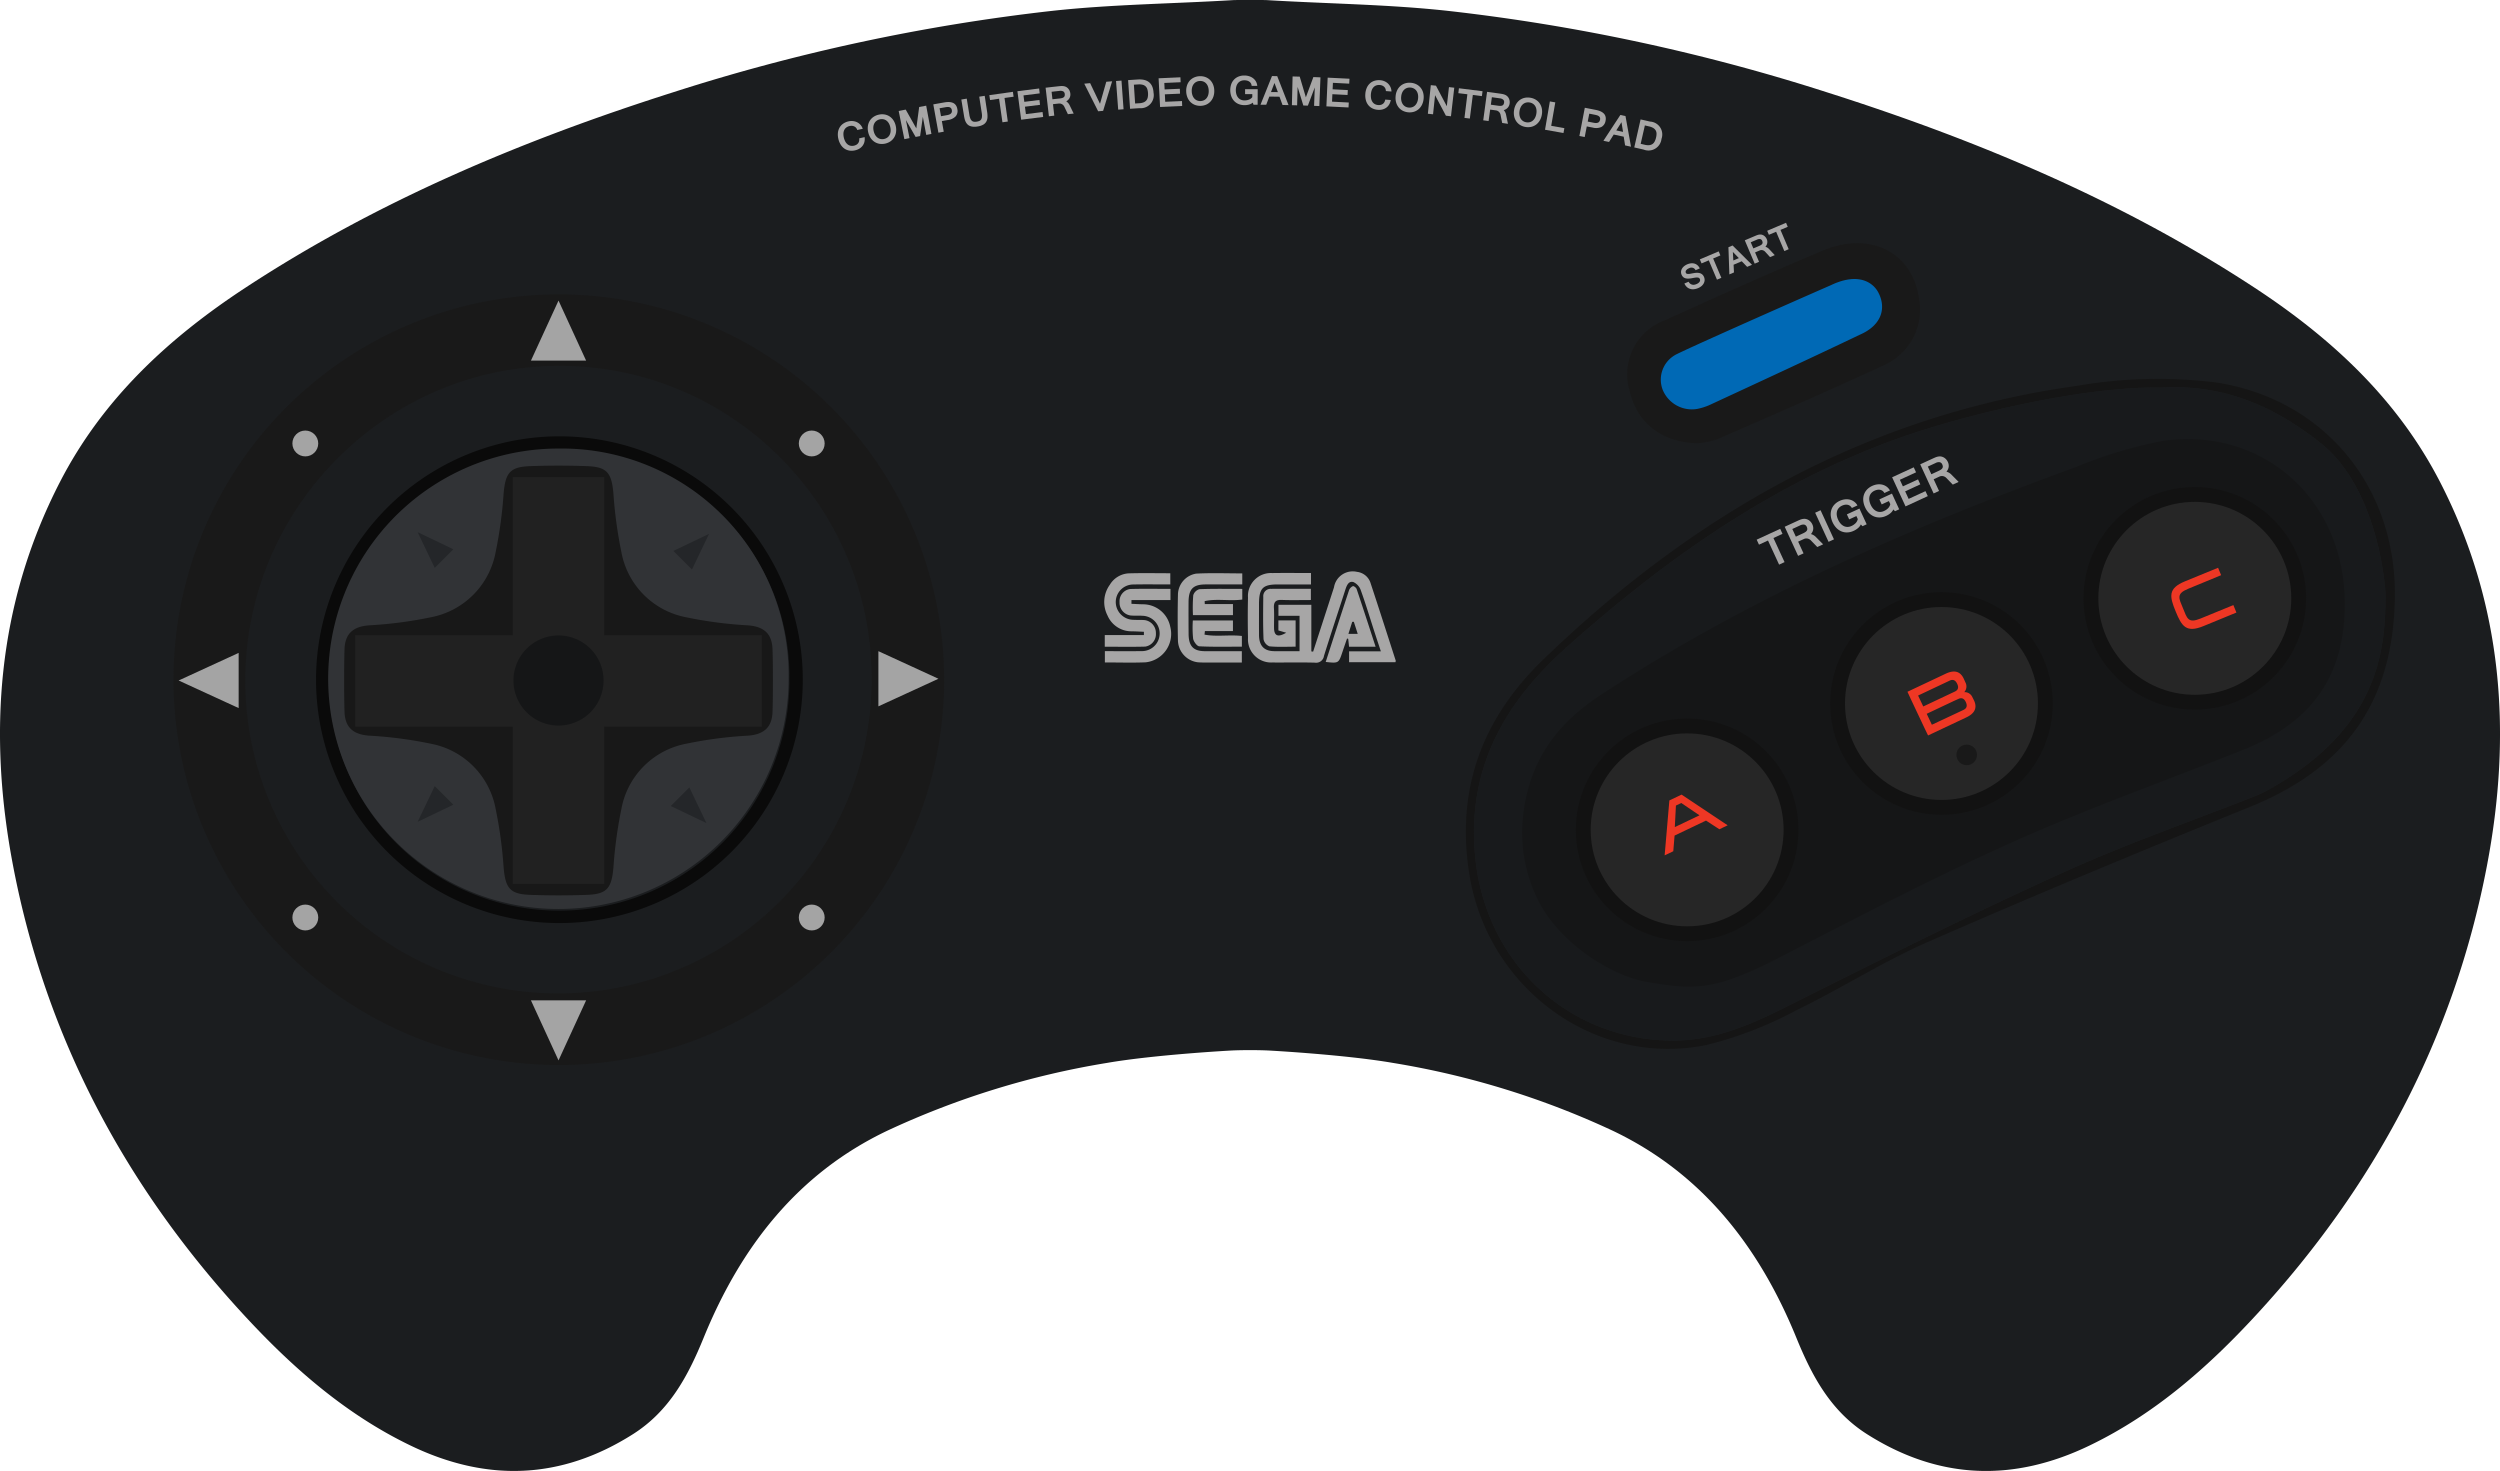 <svg id="Calque_1" data-name="Calque 1" xmlns="http://www.w3.org/2000/svg" viewBox="0 0 257.874 151.728"><title>controller</title><path d="M130.934,108.37c-1.098-.059-2.896-.059-3.994,0,0,0-7.81.421-12.76,1.276a86.521,86.521,0,0,0-22.671,6.999c-9.283,4.427-15.142,12.056-18.939,21.375-1.609,3.943-3.535,7.533-7.246,9.898-7.458,4.745-15.148,4.982-23.019,1.175-6.711-3.242-12.208-8.083-17.195-13.499C12.942,122.393,4.759,107.069,1.365,89.395-1.262,75.72-.324,62.373,6.175,49.742c4.407-8.572,11.204-14.85,19.126-20.049,13.66-8.96,28.565-15.213,44.061-20.145a201.232,201.232,0,0,1,39.16-8.421C114.653.457,120.856.396,127.023.028L127.318.011c.89-.006,2.347-.006,3.237,0l.296.017c6.167.368,12.369.429,18.501,1.099a201.232,201.232,0,0,1,39.16,8.421c15.495,4.931,30.401,11.184,44.061,20.145,7.922,5.199,14.719,11.477,19.126,20.049,6.5,12.631,7.438,25.979,4.811,39.654-3.394,17.674-11.577,32.998-23.745,46.199-4.987,5.416-10.483,10.256-17.195,13.499-7.871,3.807-15.561,3.57-23.019-1.175-3.711-2.365-5.637-5.955-7.246-9.898-3.797-9.318-9.656-16.948-18.939-21.375a86.521,86.521,0,0,0-22.671-6.999C138.744,108.791,130.934,108.37,130.934,108.37Z" transform="translate(0 -0.006)" fill="#1b1d1f"/><path d="M96.406,14.094v.005l.003.005-.003-.005Z" transform="translate(0 -0.006)" fill="#1b1d1f"/><path d="M105.279,13.705c-.001,0-.001-.005,0-.01s.004-.016.005-.01A.035.035,0,0,1,105.279,13.705Z" transform="translate(0 -0.006)" fill="#1b1d1f"/><path d="M120.199,14.111c-.007-.001-.009-.005-.005-.008a.052.052,0,0,1,.02-.008c.001.001.009.006.01.01S120.206,14.113,120.199,14.111Z" transform="translate(0 -0.006)" fill="#1b1d1f"/><path d="M228.67,39.47a48.856,48.856,0,0,0-14.447.338c-21.617,3.015-39.538,13.267-55.013,28.207-6.222,6.006-9.041,13.221-7.665,22.066,1.815,11.714,12.767,20.008,24.38,17.739a39.493,39.493,0,0,0,9.339-3.595c4.594-2.214,8.925-5.012,13.589-7.054,11.013-4.821,22.121-9.434,33.26-13.947,9.858-3.999,14.714-10.811,14.915-21.476C247.247,50.261,239.759,41.215,228.67,39.47Zm5.335,41.988a12.95,12.95,0,0,1-1.563.731c-6.404,2.521-12.914,4.785-19.176,7.609-8.996,4.049-17.825,8.466-26.654,12.878-4.518,2.259-8.865,4.705-14.174,4.664-10.675-.086-19.076-7.977-20.24-18.622-1.014-9.263,2.92-16.171,9.445-21.99,10.191-9.092,21.229-16.882,34.243-21.531,6.48-2.309,18.783-5.365,27.159-5.214,5.91-.313,11.109,1.583,16.338,5.733,4.251,3.373,6.132,9.893,6.631,14.835.035.368.05.736.05,1.104C246.036,67.143,245.305,75.165,234.005,81.458Z" transform="translate(0 -0.006)" fill="#151515"/><path d="M246.062,61.657c-.025,5.486-.756,13.509-12.056,19.802a12.95,12.95,0,0,1-1.563.731c-6.404,2.521-12.914,4.785-19.176,7.609-8.996,4.049-17.825,8.466-26.654,12.878-4.518,2.259-8.865,4.705-14.174,4.664-10.675-.086-19.076-7.977-20.24-18.622-1.014-9.263,2.92-16.171,9.445-21.99,10.191-9.092,21.229-16.882,34.243-21.531,6.48-2.309,18.783-5.365,27.159-5.214,5.91-.313,11.109,1.583,16.338,5.733,4.251,3.373,6.132,9.893,6.631,14.835C246.047,60.921,246.062,61.289,246.062,61.657Z" transform="translate(0 -0.006)" fill="#181a1c"/><path d="M194.488,37.599c-5.718,2.657-11.507,5.168-17.291,7.685a8.222,8.222,0,0,1-2.027.434c-3.807-.035-6.364-2.163-7.09-5.456A5.925,5.925,0,0,1,171.731,33.046c5.375-2.441,10.766-4.861,16.206-7.16,4.926-2.083,9.258.081,9.999,4.836A6.291,6.291,0,0,1,194.488,37.599Z" transform="translate(0 -0.006)" fill="#191919"/><path d="M193.731,30.144c.835,1.544.457,3.372-1.892,4.389-5.075,2.428-10.185,4.786-15.29,7.153a6.052,6.052,0,0,1-1.517.506,3.253,3.253,0,0,1-3.547-2.031,2.927,2.927,0,0,1,1.252-3.506c.371-.277,11.155-5.064,16.127-7.236C191.635,28.096,193.166,29.101,193.731,30.144Z" transform="translate(0 -0.006)" fill="#0069b5"/><path d="M175.175,29.718a1.5,1.5,0,0,1-.48.124.97.97,0,0,1-.402-.052.843.843,0,0,1-.32-.203,1.138,1.138,0,0,1-.229-.337l.436-.185a.616.616,0,0,0,.156.197.591.591,0,0,0,.197.101.61.61,0,0,0,.222.015.989.989,0,0,0,.421-.17.642.642,0,0,0,.129-.128.354.354,0,0,0,.057-.142.287.287,0,0,0-.021-.147.252.252,0,0,0-.088-.112.308.308,0,0,0-.15-.046.966.966,0,0,0-.231.009c-.093.013-.204.031-.335.059a2.488,2.488,0,0,1-.4.043.974.974,0,0,1-.307-.04.566.566,0,0,1-.223-.132.664.664,0,0,1-.152-.23.654.654,0,0,1-.056-.306.701.701,0,0,1,.086-.298.972.972,0,0,1,.217-.263,1.405,1.405,0,0,1,.739-.309.939.939,0,0,1,.363.036.813.813,0,0,1,.303.176.926.926,0,0,1,.224.316l-.432.183a.472.472,0,0,0-.671-.201.684.684,0,0,0-.304.216.25.25,0,0,0-.03.252.179.179,0,0,0,.064.08.26.26,0,0,0,.111.036.664.664,0,0,0,.168-0,2.347,2.347,0,0,0,.232-.038c.079-.016.16-.029.242-.044a2.457,2.457,0,0,1,.25-.03,1.441,1.441,0,0,1,.244.006.812.812,0,0,1,.226.062.633.633,0,0,1,.192.134.711.711,0,0,1,.146.229.751.751,0,0,1,.062.334.797.797,0,0,1-.09.318.985.985,0,0,1-.223.278A1.338,1.338,0,0,1,175.175,29.718Z" transform="translate(0 -0.006)" fill="#a7a6a6"/><path d="M177.458,26.351l-.748.318.846,1.993-.451.191-.846-1.993-.746.316-.176-.415,1.945-.826Z" transform="translate(0 -0.006)" fill="#a7a6a6"/><path d="M180.718,27.319l-.501.213-.557-.577-.842.358.041.795-.476.202-.097-2.801.428-.182Zm-1.358-.687-.616-.64.048.881Z" transform="translate(0 -0.006)" fill="#a7a6a6"/><path d="M183.065,26.323l-.484.205-.508-.558a.605.605,0,0,0-.119-.097.492.492,0,0,0-.287-.071.439.439,0,0,0-.151.036l-.482.205.411.968-.449.191-1.022-2.408,1.079-.458c.064-.027.126-.053.186-.074a1.226,1.226,0,0,1,.176-.051.887.887,0,0,1,.175-.015.581.581,0,0,1,.179.03.643.643,0,0,1,.151.07.71.71,0,0,1,.13.101.879.879,0,0,1,.186.271.711.711,0,0,1,.053.422.737.737,0,0,1-.189.368.894.894,0,0,1,.408.264Zm-2.208-.694.598-.253a1.141,1.141,0,0,0,.2-.104.397.397,0,0,0,.118-.115.249.249,0,0,0,.038-.134.447.447,0,0,0-.039-.161.296.296,0,0,0-.2-.194.554.554,0,0,0-.339.056l-.645.273Z" transform="translate(0 -0.006)" fill="#a7a6a6"/><path d="M184.405,23.402l-.749.317.847,1.993-.451.191-.846-1.993-.746.316-.176-.415,1.945-.825Z" transform="translate(0 -0.006)" fill="#a7a6a6"/><path d="M97.389,70.184A39.746,39.746,0,1,1,57.643,30.371,39.78,39.78,0,0,1,97.389,70.184ZM57.643,37.922A32.278,32.278,0,1,0,89.854,70.199,32.244,32.244,0,0,0,57.643,37.922Z" transform="translate(0 -0.006)" fill="#191919"/><polygon points="57.611 31.005 54.765 37.199 60.458 37.199 57.611 31.005" fill="#a4a4a4"/><circle cx="31.493" cy="45.744" r="1.333" fill="#a4a4a4"/><circle cx="83.73" cy="45.744" r="1.333" fill="#a4a4a4"/><circle cx="83.73" cy="94.641" r="1.333" fill="#a4a4a4"/><circle cx="31.493" cy="94.641" r="1.333" fill="#a4a4a4"/><polygon points="18.424 70.193 24.617 73.039 24.617 67.346 18.424 70.193" fill="#a4a4a4"/><polygon points="57.611 109.38 60.458 103.187 54.765 103.187 57.611 109.38" fill="#a4a4a4"/><polygon points="96.799 70.013 90.606 67.167 90.606 72.859 96.799 70.013" fill="#a4a4a4"/><path d="M231.454,77.319c-7.982,3.187-16.101,6.066-23.931,9.581-8.325,3.736-16.423,7.992-24.547,12.162-6.308,3.187-8.391,3.041-13.221,2.204-3.51-.61-9.021-4.009-11.204-8.618a15.612,15.612,0,0,1-1.477-8.159c.615-6.369,3.913-10.095,8.073-12.818,15.284-10.009,31.868-17.25,48.952-23.473a45.72,45.72,0,0,1,9.026-2.718c10.06-1.422,18.294,5.718,18.712,15.909C242.154,69.22,238.811,74.384,231.454,77.319Z" transform="translate(0 -0.006)" fill="#151617"/><circle cx="200.262" cy="72.564" r="11.48" fill="#121212"/><circle cx="200.262" cy="72.564" r="9.95" fill="#262626"/><path d="M202.615,71.4a.883.883,0,0,0,.113-1.011l-.173-.387c-.356-.754-.974-.92-1.849-.507l-3.953,1.866.342.745,1.422,3.011.364.75,3.953-1.866c.875-.413,1.137-1.0.783-1.75l-.189-.379A.871.871,0,0,0,202.615,71.4Zm-.074,1.828-.512.242-2.757,1.292-.533-1.129,2.787-1.316.483-.218c.333-.157.588-.049.763.322C202.95,72.8,202.874,73.071,202.54,73.228Zm-.893-1.891-3.265,1.542-.533-1.129,3.265-1.542c.333-.157.59-.044.769.335C202.061,70.918,201.981,71.18,201.648,71.337Z" transform="translate(0 -0.006)" fill="#ee3724"/><circle cx="202.865" cy="77.866" r="1.063" fill="#191919"/><circle cx="174.029" cy="85.599" r="11.48" fill="#121212"/><circle cx="174.029" cy="85.599" r="9.95" fill="#262626"/><path d="M178.207,85.136l-.855.408-1.378-.896-3.242,1.547-.133,1.617-.892.426.488-5.667,1.259-.601Zm-2.906-1.029-1.879-1.272-.552.263-.114,2.223Z" transform="translate(0 -0.006)" fill="#ee3724"/><circle cx="226.394" cy="61.718" r="11.48" fill="#121212"/><circle cx="226.394" cy="61.718" r="9.95" fill="#262626"/><path d="M227.639,59.943l-1.919.791c-1.287.524-.964.992-.543,2.018s.515,1.585,1.799,1.059l3.395-1.391.315.77-3.39,1.393c-1.793.737-2.249.029-2.879-1.511-.631-1.54-.813-2.37.966-3.104l3.411-1.397.313.764Z" transform="translate(0 -0.006)" fill="#ee3724"/><path d="M183.864,55.071l-.934.431,1.146,2.486-.562.26L182.368,55.76l-.93.428-.238-.516,2.427-1.118Z" transform="translate(0 -0.006)" fill="#a7a6a6"/><path d="M188.055,56.154l-.604.278-.662-.686a.663.663,0,0,0-.155-.117.631.631,0,0,0-.177-.068.578.578,0,0,0-.188-.011.551.551,0,0,0-.189.05l-.602.277.556,1.208-.56.258L184.091,54.34l1.346-.619c.08-.037.157-.071.232-.101a1.302,1.302,0,0,1,.22-.07,1.003,1.003,0,0,1,.221-.027.741.741,0,0,1,.227.031.91.91,0,0,1,.193.081,1.059,1.059,0,0,1,.169.124,1.118,1.118,0,0,1,.138.156,1.022,1.022,0,0,1,.104.178.902.902,0,0,1,.086.533.936.936,0,0,1-.228.47,1.125,1.125,0,0,1,.526.319Zm-2.814-.792.745-.344a1.499,1.499,0,0,0,.249-.14.506.506,0,0,0,.145-.149.299.299,0,0,0,.042-.171.543.543,0,0,0-.054-.202.382.382,0,0,0-.261-.236.712.712,0,0,0-.428.082l-.803.37Z" transform="translate(0 -0.006)" fill="#a7a6a6"/><path d="M189.173,55.64l-.557.257-1.384-3.003.558-.258Z" transform="translate(0 -0.006)" fill="#a7a6a6"/><path d="M191.203,54.763a1.711,1.711,0,0,1-.647.163,1.456,1.456,0,0,1-.604-.104,1.566,1.566,0,0,1-.522-.352,2.187,2.187,0,0,1-.589-1.278,1.544,1.544,0,0,1,.073-.624,1.429,1.429,0,0,1,.313-.52,1.698,1.698,0,0,1,.537-.378,1.715,1.715,0,0,1,.538-.154,1.447,1.447,0,0,1,.51.028,1.237,1.237,0,0,1,.445.21,1.211,1.211,0,0,1,.337.386l-.575.266a.71.71,0,0,0-.182-.216.614.614,0,0,0-.238-.111.754.754,0,0,0-.282-.009,1.129,1.129,0,0,0-.316.098.981.981,0,0,0-.325.233.831.831,0,0,0-.184.331,1.05,1.05,0,0,0-.029.411,1.574,1.574,0,0,0,.143.476,1.555,1.555,0,0,0,.267.412,1.062,1.062,0,0,0,.333.248.852.852,0,0,0,.373.079.977.977,0,0,0,.392-.093,1.409,1.409,0,0,0,.442-.303.905.905,0,0,0,.217-.411l-.145-.314-.744.343-.238-.517,1.298-.598.746,1.621-.431.198-.17-.183a1.173,1.173,0,0,1-.28.367A1.85,1.85,0,0,1,191.203,54.763Z" transform="translate(0 -0.006)" fill="#a7a6a6"/><path d="M194.557,53.218a1.683,1.683,0,0,1-.647.162,1.458,1.458,0,0,1-.604-.103,1.579,1.579,0,0,1-.522-.353,1.973,1.973,0,0,1-.398-.587,2.034,2.034,0,0,1-.19-.69,1.544,1.544,0,0,1,.073-.624,1.446,1.446,0,0,1,.313-.52,1.713,1.713,0,0,1,.537-.378,1.768,1.768,0,0,1,.538-.154,1.43,1.43,0,0,1,.511.029,1.255,1.255,0,0,1,.444.209,1.237,1.237,0,0,1,.337.387l-.575.265a.718.718,0,0,0-.182-.215.603.603,0,0,0-.237-.111.759.759,0,0,0-.283-.009,1.168,1.168,0,0,0-.316.097.997.997,0,0,0-.325.234.834.834,0,0,0-.184.33,1.038,1.038,0,0,0-.028.412,1.72,1.72,0,0,0,.408.887,1.047,1.047,0,0,0,.333.248.85.85,0,0,0,.373.08.962.962,0,0,0,.392-.094,1.38,1.38,0,0,0,.442-.302.914.914,0,0,0,.217-.411l-.145-.314-.744.342-.238-.516,1.298-.598.746,1.621-.432.198-.17-.184a1.173,1.173,0,0,1-.279.368A1.832,1.832,0,0,1,194.557,53.218Z" transform="translate(0 -0.006)" fill="#a7a6a6"/><path d="M198.851,51.182l-2.295,1.058-1.384-3.004,2.23-1.027.238.517-1.67.769.312.68,1.562-.721.235.513-1.562.72.359.779,1.735-.799Z" transform="translate(0 -0.006)" fill="#a7a6a6"/><path d="M202.033,49.716l-.604.278-.662-.685a.681.681,0,0,0-.155-.118.608.608,0,0,0-.365-.079.563.563,0,0,0-.19.051l-.601.277.556,1.207-.56.258-1.383-3.004,1.344-.619c.081-.037.158-.07.232-.101a1.407,1.407,0,0,1,.221-.07,1.05,1.05,0,0,1,.221-.027.739.739,0,0,1,.226.031.998.998,0,0,1,.193.081,1.017,1.017,0,0,1,.169.124,1.109,1.109,0,0,1,.139.155,1.067,1.067,0,0,1,.104.179.909.909,0,0,1,.085.533.943.943,0,0,1-.227.47,1.131,1.131,0,0,1,.525.319Zm-2.815-.792.746-.344a1.385,1.385,0,0,0,.248-.14.492.492,0,0,0,.145-.148.313.313,0,0,0,.043-.172.524.524,0,0,0-.055-.201.378.378,0,0,0-.261-.237.705.705,0,0,0-.427.083l-.803.369Z" transform="translate(0 -0.006)" fill="#a7a6a6"/><ellipse cx="57.703" cy="70.013" rx="32.211" ry="32.278" fill="#1b1d1f"/><path d="M32.599,70.085a25.104,25.104,0,0,1,50.208.063,25.104,25.104,0,1,1-50.208-.063ZM57.725,46.446A23.747,23.747,0,1,0,81.432,70.125,23.394,23.394,0,0,0,57.725,46.446Z" transform="translate(0 -0.006)" fill="#0a0a0a"/><path d="M57.637,46.273A23.747,23.747,0,1,0,81.345,69.952,23.394,23.394,0,0,0,57.637,46.273Z" transform="translate(0 -0.006)" fill="#313336"/><polygon points="43.079 54.893 44.842 58.576 46.761 56.657 43.079 54.893" fill="#242629"/><polygon points="43.079 84.769 46.761 83.006 44.842 81.087 43.079 84.769" fill="#242629"/><polygon points="72.87 84.903 71.106 81.221 69.187 83.14 72.87 84.903" fill="#242629"/><polygon points="73.138 55.066 69.455 56.829 71.374 58.748 73.138 55.066" fill="#242629"/><path d="M79.726,70.199c-.001,1.072-.006,2.147-.04,3.214-.05,1.624-.892,2.355-2.541,2.476a42.676,42.676,0,0,0-6.364.832,8.389,8.389,0,0,0-6.691,6.762,44.824,44.824,0,0,0-.812,5.97c-.187,2.173-.645,2.788-2.763,2.859q-1.449.051-2.903.052-1.453-.002-2.903-.052c-2.118-.071-2.577-.686-2.763-2.859a44.825,44.825,0,0,0-.812-5.97A8.389,8.389,0,0,0,44.442,76.721a42.676,42.676,0,0,0-6.364-.832c-1.649-.121-2.491-.852-2.541-2.476-.034-1.067-.039-2.141-.04-3.214.001-1.072.006-2.147.04-3.214.05-1.624.892-2.355,2.541-2.476a42.676,42.676,0,0,0,6.364-.832A8.389,8.389,0,0,0,51.133,56.916a44.825,44.825,0,0,0,.812-5.97c.187-2.173.645-2.788,2.763-2.859q1.449-.051,2.903-.052,1.453.002,2.903.052c2.118.071,2.577.686,2.763,2.859a44.824,44.824,0,0,0,.812,5.97,8.389,8.389,0,0,0,6.691,6.762,42.676,42.676,0,0,0,6.364.832c1.649.121,2.491.852,2.541,2.476C79.72,68.052,79.725,69.127,79.726,70.199Z" transform="translate(0 -0.006)" fill="#181818"/><rect x="36.637" y="65.518" width="41.948" height="9.434" fill="#212121"/><rect x="36.637" y="65.482" width="41.948" height="9.434" transform="translate(-12.588 127.804) rotate(-90)" fill="#212121"/><path d="M62.258,70.197a4.647,4.647,0,1,1-4.644-4.644A4.646,4.646,0,0,1,62.258,70.197Z" transform="translate(0 -0.006)" fill="#151617"/><g id="SEGA"><path d="M143.941,68.312h-4.783V67.193h3.278c-.238-.721-.436-1.308-.626-1.897-.475-1.468-.92-2.948-1.442-4.398a1.439,1.439,0,0,0-.78-.858c-.525-.122-.696.423-.842.874-.727,2.249-1.475,4.492-2.179,6.749a.816.816,0,0,1-.94.695c-1.467-.04-2.936-.004-4.404-.017a2.387,2.387,0,0,1-2.493-2.526c-.029-1.387-.032-2.775 0-4.162a2.371,2.371,0,0,1,2.48-2.537c1.323-.019,2.647-.004,4.017-.004v1.178c-1.137,0-2.268 0-3.399,0-1.595-0-1.962.385-1.962,2.067-0,1.047-.005,2.094.001,3.14.006,1.12.516,1.665,1.57,1.677.855.009,1.711.002,2.611.002V63.525h-2.177v-1.136h3.393V67.199l.185.022q1.076-3.317,2.152-6.635a1.958,1.958,0,0,1,2.378-1.592,1.661,1.661,0,0,1,1.398,1.168c.879,2.656,1.731,5.321,2.59,7.984C143.981,68.185,143.954,68.239,143.941,68.312Z" transform="translate(0 -0.006)" fill="#a7a6a6"/><path d="M113.967,68.336V67.172c1.276,0,2.527.014,3.778-.004a1.823,1.823,0,0,0,.1-3.645c-.418-.029-.842.011-1.257-.034a1.323,1.323,0,0,1-1.106-1.37,1.268,1.268,0,0,1,1.108-1.357c1.368-.04,2.738-.012,4.144-.012v1.152h-4.023l-.004.387c.384.017.767.041,1.151.05a2.866,2.866,0,0,1,2.851,2.307,2.948,2.948,0,0,1-2.541,3.679C116.798,68.382,115.424,68.336,113.967,68.336Z" transform="translate(0 -0.006)" fill="#a7a6a6"/><path d="M113.956,66.715V65.512h4.037l.001-.338c-.412-.017-.823-.041-1.235-.048a2.682,2.682,0,0,1-2.522-1.638,3.027,3.027,0,0,1,.243-3.166,2.419,2.419,0,0,1,1.922-1.173c1.418-.046,2.839-.013,4.314-.013v1.154c-1.274,0-2.549-.021-3.823.006a1.809,1.809,0,0,0-1.704,2.398,1.85,1.85,0,0,0,1.727,1.246c.395.023.794-.006,1.187.034a1.337,1.337,0,0,1,1.128,1.354,1.301,1.301,0,0,1-1.098,1.375C116.764,66.742,115.393,66.715,113.956,66.715Z" transform="translate(0 -0.006)" fill="#a7a6a6"/><path d="M128.14,59.152v1.138c-1.262,0-2.511-.001-3.761 0-1.314.001-1.772.466-1.78,1.826-.007,1.094-.003,2.189.005,3.284.009,1.264.495,1.772,1.686,1.776,1.253.003,2.505.001,3.805.001v1.169c-.935,0-1.855.002-2.776-.001-.582-.002-1.166.019-1.746-.022a2.332,2.332,0,0,1-2.067-2.192c-.04-1.604-.037-3.211-.001-4.815a2.234,2.234,0,0,1,1.873-2.14C124.951,59.088,126.531,59.152,128.14,59.152Z" transform="translate(0 -0.006)" fill="#a7a6a6"/><path d="M136.746,68.286c.811-2.507,1.6-4.959,2.408-7.404a.743.743,0,0,1,.398-.416c.089-.032.338.159.385.298.659,1.96,1.296,3.929,1.956,5.951h-2.74l-.085-.808-.118-.043c-.156.454-.316.906-.468,1.362C138.082,68.433,138.083,68.433,136.746,68.286Zm2.342-2.896h.961l-.403-1.25-.166.01Z" transform="translate(0 -0.006)" fill="#a7a6a6"/><path d="M132.674,65.272l-.808-.236V64.002h1.777v2.709c-.908,0-1.812.052-2.703-.035a.992.992,0,0,1-.607-.734c-.061-1.458-.043-2.92-.026-4.38a.751.751,0,0,1,.8-.817c1.35-.013,2.7-.004,4.11-.004v1.158c-1.015,0-2.012.029-3.006-.011-.61-.024-.845.199-.806.842.041.679.003,1.363.011,2.044C131.425,65.586,131.801,65.782,132.674,65.272Z" transform="translate(0 -0.006)" fill="#a7a6a6"/><path d="M124.246,65.469c1.254.234,2.553-.011,3.853.136V66.709c-1.487,0-2.945.036-4.398-.037-.232-.012-.579-.485-.632-.791a11.409,11.409,0,0,1-.029-1.872h4.138v1.092h-2.893Z" transform="translate(0 -0.006)" fill="#a7a6a6"/><path d="M128.141,60.751v1.097c-1.29.183-2.613-.117-3.881.163l.013.302h2.907v1.146h-4.127a15.929,15.929,0,0,1,.031-2.055.927.927,0,0,1,.643-.624C125.185,60.723,126.647,60.751,128.141,60.751Z" transform="translate(0 -0.006)" fill="#a7a6a6"/></g><path d="M88.427,13.417a.615.615,0,0,0-.117-.219.582.582,0,0,0-.182-.145.64.64,0,0,0-.232-.065.817.817,0,0,0-.262.02.882.882,0,0,0-.329.146A.715.715,0,0,0,87.09,13.409a.909.909,0,0,0-.091.356,1.685,1.685,0,0,0,.205.863.951.951,0,0,0,.238.278.717.717,0,0,0,.301.136.898.898,0,0,0,.6-.109.603.603,0,0,0,.178-.163.59.59,0,0,0,.096-.22.797.797,0,0,0,.007-.273c.224-.051.337-.077.561-.127a1.322,1.322,0,0,1-.02.488,1.087,1.087,0,0,1-.185.398,1.167,1.167,0,0,1-.326.296,1.473,1.473,0,0,1-.444.179,1.524,1.524,0,0,1-.595.028,1.254,1.254,0,0,1-.503-.197,1.372,1.372,0,0,1-.387-.404,1.908,1.908,0,0,1-.245-.592,1.865,1.865,0,0,1-.049-.639,1.372,1.372,0,0,1,.168-.537,1.258,1.258,0,0,1,.368-.404,1.534,1.534,0,0,1,.551-.24,1.391,1.391,0,0,1,.472-.03,1.244,1.244,0,0,1,.428.126,1.16,1.16,0,0,1,.347.269,1.134,1.134,0,0,1,.227.401C88.767,13.34,88.654,13.365,88.427,13.417Z" transform="translate(0 -0.006)" fill="#a7a6a6"/><path d="M90.658,11.831a1.541,1.541,0,0,1,.599-.015,1.338,1.338,0,0,1,.517.208,1.403,1.403,0,0,1,.395.411,1.726,1.726,0,0,1,.233.591,1.744,1.744,0,0,1,.021.63,1.427,1.427,0,0,1-.195.534,1.36,1.36,0,0,1-.384.401,1.592,1.592,0,0,1-1.142.245,1.355,1.355,0,0,1-.514-.208,1.417,1.417,0,0,1-.396-.408,1.755,1.755,0,0,1-.239-.586,1.729,1.729,0,0,1-.029-.637,1.397,1.397,0,0,1,.194-.537,1.339,1.339,0,0,1,.389-.401A1.546,1.546,0,0,1,90.658,11.831Zm.534,2.51a.873.873,0,0,0,.331-.143.781.781,0,0,0,.23-.258.96.96,0,0,0,.11-.356,1.365,1.365,0,0,0-.026-.441,1.348,1.348,0,0,0-.154-.416.936.936,0,0,0-.246-.28.779.779,0,0,0-.314-.139.87.87,0,0,0-.357.005.887.887,0,0,0-.333.143.803.803,0,0,0-.233.258.925.925,0,0,0-.112.357,1.333,1.333,0,0,0,.028.439,1.35,1.35,0,0,0,.157.413.97.97,0,0,0,.247.28.783.783,0,0,0,.313.142A.856.856,0,0,0,91.191,14.341Z" transform="translate(0 -0.006)" fill="#a7a6a6"/><path d="M96.076,13.822c-.214.04-.321.06-.534.1L95.191,12.056c-.116.795-.173,1.192-.283,1.986-.185.035-.277.053-.462.089-.397-.696-.597-1.044-1-1.738.148.745.222,1.117.37,1.862-.212.042-.319.063-.531.106-.234-1.162-.352-1.744-.586-2.906.29-.058.435-.087.725-.145.44.775.659,1.163,1.093,1.94.115-.883.174-1.325.295-2.208.29-.055.435-.082.724-.136C95.752,12.072,95.86,12.656,96.076,13.822Z" transform="translate(0 -0.006)" fill="#a7a6a6"/><path d="M96.269,10.772c.46-.083.69-.124,1.15-.204a2.693,2.693,0,0,1,.304-.036,1.533,1.533,0,0,1,.289.009,1.103,1.103,0,0,1,.259.065.709.709,0,0,1,.217.133.748.748,0,0,1,.163.213,1.013,1.013,0,0,1,.097.305.863.863,0,0,1-.17.749,1.361,1.361,0,0,1-.815.381c-.244.043-.366.064-.611.108l.195,1.098c-.22.039-.33.059-.55.099C96.586,12.523,96.48,11.939,96.269,10.772Zm.794,1.221c.249-.044.373-.066.622-.11a1.072,1.072,0,0,0,.256-.073.474.474,0,0,0,.162-.112.326.326,0,0,0,.076-.15.494.494,0,0,0,0-.188.388.388,0,0,0-.082-.194.336.336,0,0,0-.148-.099.544.544,0,0,0-.195-.026,1.652,1.652,0,0,0-.224.024c-.245.043-.368.064-.613.108Z" transform="translate(0 -0.006)" fill="#a7a6a6"/><path d="M100.834,13.053a1.828,1.828,0,0,1-.484.021,1.056,1.056,0,0,1-.353-.096.755.755,0,0,1-.244-.188,1.083,1.083,0,0,1-.16-.252,1.512,1.512,0,0,1-.098-.289q-.035-.152-.059-.3c-.11-.671-.166-1.006-.276-1.677.224-.037.336-.055.56-.091.108.669.162,1.003.27,1.672a1.64,1.64,0,0,0,.108.399.578.578,0,0,0,.163.225.42.42,0,0,0,.219.088,1.184,1.184,0,0,0,.544-.087.411.411,0,0,0,.18-.152.585.585,0,0,0,.083-.263,1.658,1.658,0,0,0-.021-.412c-.103-.669-.155-1.004-.258-1.674.226-.035.339-.052.565-.086.101.672.152,1.008.254,1.68a2.561,2.561,0,0,1,.029.555.991.991,0,0,1-.127.437.855.855,0,0,1-.325.311A1.682,1.682,0,0,1,100.834,13.053Z" transform="translate(0 -0.006)" fill="#a7a6a6"/><path d="M104.551,9.982c-.374.05-.561.076-.935.128.136.973.204,1.459.34,2.432-.222.031-.333.047-.555.078-.139-.972-.208-1.458-.347-2.43-.372.053-.558.08-.93.135l-.075-.504c.973-.144,1.459-.213,2.433-.344Z" transform="translate(0 -0.006)" fill="#a7a6a6"/><path d="M107.602,12.069c-.908.108-1.362.165-2.269.285-.155-1.176-.233-1.764-.388-2.939.896-.118,1.344-.174,2.24-.282l.06.506c-.67.08-1.004.122-1.673.208l.086.664c.624-.08.936-.119,1.561-.194l.06.502c-.623.075-.934.113-1.556.194l.098.763c.688-.089,1.032-.131,1.72-.213Z" transform="translate(0 -0.006)" fill="#a7a6a6"/><path d="M110.751,11.722c-.239.024-.359.037-.598.062-.147-.309-.221-.463-.369-.772a.651.651,0,0,0-.099-.145.558.558,0,0,0-.132-.108.573.573,0,0,0-.159-.063.526.526,0,0,0-.179-.01c-.24.026-.36.039-.599.066l.133,1.184c-.222.025-.332.038-.554.063l-.341-2.945c.541-.063.812-.093,1.353-.152.081-.009.158-.016.231-.02a1.375,1.375,0,0,1,.213.003.968.968,0,0,1,.199.04.721.721,0,0,1,.188.091.783.783,0,0,1,.144.126.826.826,0,0,1,.109.153.907.907,0,0,1,.074.172.934.934,0,0,1,.038.182.803.803,0,0,1-.085.477.853.853,0,0,1-.335.334,1.003,1.003,0,0,1,.359.422C110.506,11.218,110.588,11.386,110.751,11.722ZM108.559,10.246c.298-.034.447-.05.745-.082a1.423,1.423,0,0,0,.256-.048.467.467,0,0,0,.169-.086.276.276,0,0,0,.087-.133.479.479,0,0,0,.012-.188.337.337,0,0,0-.155-.275.651.651,0,0,0-.395-.051c-.322.035-.484.053-.806.089Z" transform="translate(0 -0.006)" fill="#a7a6a6"/><path d="M114.717,8.391c-.38,1.219-.566,1.829-.93,3.05-.205.017-.307.026-.512.044-.566-1.141-.853-1.711-1.434-2.847.242-.023.364-.034.606-.056.411.852.615,1.278,1.018,2.132.255-.91.384-1.365.647-2.275C114.354,8.419,114.475,8.41,114.717,8.391Z" transform="translate(0 -0.006)" fill="#a7a6a6"/><path d="M115.895,11.276c-.221.016-.332.024-.554.041-.089-1.182-.134-1.774-.223-2.956.225-.017.338-.025.563-.042C115.766,9.501,115.809,10.093,115.895,11.276Z" transform="translate(0 -0.006)" fill="#a7a6a6"/><path d="M118.989,9.578a1.344,1.344,0,0,1-1.441,1.586c-.393.025-.589.038-.982.065-.081-1.183-.122-1.775-.203-2.958.399-.027.599-.041.998-.066C118.393,8.139,118.936,8.601,118.989,9.578Zm-.573.032a1.652,1.652,0,0,0-.068-.399.69.69,0,0,0-.174-.291.703.703,0,0,0-.31-.17,1.448,1.448,0,0,0-.476-.036c-.171.011-.257.016-.428.028l.127,1.941c.169-.011.254-.017.423-.027a1.391,1.391,0,0,0,.461-.096.703.703,0,0,0,.284-.212.731.731,0,0,0,.138-.319A1.745,1.745,0,0,0,118.417,9.61Z" transform="translate(0 -0.006)" fill="#a7a6a6"/><path d="M121.941,10.939c-.912.035-1.368.056-2.28.103-.061-1.184-.091-1.777-.152-2.961.901-.046,1.351-.067,2.252-.102l.02.509c-.673.026-1.009.041-1.682.074l.032.669c.627-.03.941-.044,1.568-.069l.02.505c-.626.025-.939.039-1.564.069l.037.769c.691-.033,1.037-.049,1.729-.075Z" transform="translate(0 -0.006)" fill="#a7a6a6"/><path d="M123.761,7.865a1.526,1.526,0,0,1,.589.094,1.331,1.331,0,0,1,.469.299,1.403,1.403,0,0,1,.312.476,1.732,1.732,0,0,1,.121.624,1.75,1.75,0,0,1-.093.623,1.428,1.428,0,0,1-.287.49,1.352,1.352,0,0,1-.447.325,1.576,1.576,0,0,1-1.161.034,1.347,1.347,0,0,1-.465-.297,1.418,1.418,0,0,1-.314-.473,1.763,1.763,0,0,1-.128-.62,1.738,1.738,0,0,1,.086-.631,1.398,1.398,0,0,1,.286-.493,1.331,1.331,0,0,1,.452-.323A1.53,1.53,0,0,1,123.761,7.865Zm.07,2.565a.865.865,0,0,0,.35-.081.778.778,0,0,0,.271-.212.962.962,0,0,0,.172-.33,1.371,1.371,0,0,0,.054-.438,1.354,1.354,0,0,0-.076-.437.937.937,0,0,0-.19-.32.774.774,0,0,0-.282-.194.862.862,0,0,0-.35-.06.878.878,0,0,0-.352.081.798.798,0,0,0-.275.212.927.927,0,0,0-.174.331,1.341,1.341,0,0,0-.051.436,1.358,1.358,0,0,0,.08.434.972.972,0,0,0,.191.32.779.779,0,0,0,.281.197A.848.848,0,0,0,123.832,10.43Z" transform="translate(0 -0.006)" fill="#a7a6a6"/><path d="M128.367,10.851a1.549,1.549,0,0,1-.593-.107,1.323,1.323,0,0,1-.46-.307,1.418,1.418,0,0,1-.301-.479,1.928,1.928,0,0,1-.013-1.262,1.379,1.379,0,0,1,.294-.483,1.304,1.304,0,0,1,.459-.309,1.569,1.569,0,0,1,.592-.11,1.631,1.631,0,0,1,.508.075,1.319,1.319,0,0,1,.414.216,1.114,1.114,0,0,1,.288.338,1.086,1.086,0,0,1,.131.442c-.231-.001-.347-.001-.579-.001a.625.625,0,0,0-.068-.243.546.546,0,0,0-.154-.181.704.704,0,0,0-.232-.113,1.077,1.077,0,0,0-.3-.038.918.918,0,0,0-.36.07.759.759,0,0,0-.278.202.928.928,0,0,0-.179.326,1.524,1.524,0,0,0,.007.877.962.962,0,0,0,.182.325.773.773,0,0,0,.279.203.883.883,0,0,0,.357.07,1.269,1.269,0,0,0,.478-.082.817.817,0,0,0,.335-.253l0-.311c-.298-0-.447-0-.744.001l-.001-.51c.521-.001.781-.001,1.302.001-.003.64-.004.96-.007,1.6-.172-.001-.257-.001-.429-.001l-.07-.213a1.061,1.061,0,0,1-.369.194A1.689,1.689,0,0,1,128.367,10.851Z" transform="translate(0 -0.006)" fill="#a7a6a6"/><path d="M132.913,10.848c-.249-.005-.373-.008-.622-.013-.124-.341-.187-.512-.312-.853-.42-.007-.63-.01-1.049-.015-.129.338-.193.507-.32.844-.236-.002-.354-.003-.59-.005.466-1.183.703-1.774,1.184-2.954.216.003.324.004.54.007C132.219,9.054,132.453,9.652,132.913,10.848Zm-1.1-1.339c-.14-.378-.21-.567-.352-.945-.144.374-.215.561-.358.935C131.387,9.502,131.529,9.504,131.813,9.508Z" transform="translate(0 -0.006)" fill="#a7a6a6"/><path d="M136.089,10.946c-.216-.009-.324-.013-.541-.021.028-.759.042-1.138.07-1.897-.288.749-.43,1.124-.713,1.875-.187-.006-.281-.009-.468-.015-.232-.767-.35-1.15-.588-1.916-.021.759-.031,1.139-.051,1.898-.216-.006-.323-.009-.539-.014.029-1.185.043-1.778.071-2.964.294.007.441.011.736.019.257.853.384,1.279.634,2.133.306-.836.461-1.254.773-2.088.293.01.44.016.733.028C136.16,9.168,136.136,9.761,136.089,10.946Z" transform="translate(0 -0.006)" fill="#a7a6a6"/><path d="M139.098,11.091c-.912-.051-1.368-.074-2.28-.114.052-1.185.078-1.777.13-2.962.901.039,1.351.062,2.252.112l-.029.509c-.672-.038-1.009-.055-1.681-.087l-.031.669c.627.029.941.045,1.568.08l-.028.505c-.625-.035-.938-.051-1.564-.08l-.036.769c.692.032,1.037.05,1.728.089Z" transform="translate(0 -0.006)" fill="#a7a6a6"/><path d="M142.952,9.4a.636.636,0,0,0-.046-.244.589.589,0,0,0-.13-.192.639.639,0,0,0-.201-.131.81.81,0,0,0-.255-.059.871.871,0,0,0-.355.042.711.711,0,0,0-.28.18.903.903,0,0,0-.191.313,1.695,1.695,0,0,0-.06.885.944.944,0,0,0,.144.336.705.705,0,0,0,.246.219.888.888,0,0,0,.602.073.604.604,0,0,0,.217-.103.59.59,0,0,0,.157-.182.812.812,0,0,0,.087-.259c.228.018.342.027.571.045a1.338,1.338,0,0,1-.163.46,1.1,1.1,0,0,1-.293.326,1.169,1.169,0,0,1-.397.186,1.461,1.461,0,0,1-.475.039,1.503,1.503,0,0,1-.572-.15,1.237,1.237,0,0,1-.419-.337,1.359,1.359,0,0,1-.249-.5,1.907,1.907,0,0,1-.057-.638,1.864,1.864,0,0,1,.142-.625,1.366,1.366,0,0,1,.318-.463,1.246,1.246,0,0,1,.469-.277,1.515,1.515,0,0,1,.594-.066,1.379,1.379,0,0,1,.457.111,1.247,1.247,0,0,1,.369.247,1.174,1.174,0,0,1,.25.36,1.147,1.147,0,0,1,.097.45C143.297,9.427,143.182,9.418,142.952,9.4Z" transform="translate(0 -0.006)" fill="#a7a6a6"/><path d="M145.54,8.546a1.531,1.531,0,0,1,.574.163,1.343,1.343,0,0,1,.43.352,1.418,1.418,0,0,1,.254.509,1.742,1.742,0,0,1,.046.634,1.76,1.76,0,0,1-.167.608,1.444,1.444,0,0,1-.343.452,1.363,1.363,0,0,1-.483.27,1.579,1.579,0,0,1-1.158-.104,1.339,1.339,0,0,1-.427-.351,1.404,1.404,0,0,1-.256-.507,1.752,1.752,0,0,1-.054-.631,1.727,1.727,0,0,1,.16-.617,1.39,1.39,0,0,1,.343-.455,1.327,1.327,0,0,1,.488-.268A1.529,1.529,0,0,1,145.54,8.546Zm-.234,2.556a.87.87,0,0,0,.358-.039.783.783,0,0,0,.295-.178.97.97,0,0,0,.21-.308,1.385,1.385,0,0,0,.106-.428,1.354,1.354,0,0,0-.024-.443.938.938,0,0,0-.151-.34.779.779,0,0,0-.257-.226.867.867,0,0,0-.341-.101.877.877,0,0,0-.359.038.79.79,0,0,0-.298.178.919.919,0,0,0-.212.308,1.339,1.339,0,0,0-.103.427,1.356,1.356,0,0,0,.028.441.971.971,0,0,0,.152.341.775.775,0,0,0,.256.228A.847.847,0,0,0,145.305,11.101Z" transform="translate(0 -0.006)" fill="#a7a6a6"/><path d="M149.667,12c-.209-.024-.314-.036-.523-.06-.441-.848-.664-1.271-1.117-2.116-.083.789-.125,1.183-.208,1.972-.214-.023-.321-.034-.535-.056.121-1.18.181-1.77.302-2.95.214.022.32.033.534.055.453.847.677,1.271,1.118,2.12.089-.79.133-1.184.222-1.974.219.025.328.037.547.062C149.871,10.232,149.803,10.822,149.667,12Z" transform="translate(0 -0.006)" fill="#a7a6a6"/><path d="M152.857,9.921c-.374-.049-.561-.074-.935-.121-.123.974-.185,1.462-.309,2.436-.222-.028-.333-.042-.555-.07.121-.974.181-1.462.301-2.437-.373-.046-.559-.069-.932-.113l.06-.506c.976.116,1.463.177,2.437.305Z" transform="translate(0 -0.006)" fill="#a7a6a6"/><path d="M155.544,12.778c-.238-.036-.357-.053-.595-.088-.067-.336-.1-.504-.168-.839a.619.619,0,0,0-.06-.165.563.563,0,0,0-.241-.238.526.526,0,0,0-.171-.054c-.239-.034-.359-.05-.598-.083l-.163,1.18c-.221-.03-.332-.046-.553-.075.158-1.175.237-1.763.396-2.938.54.073.81.11,1.35.187.08.011.158.024.23.038a1.384,1.384,0,0,1,.206.055.98.98,0,0,1,.184.088.721.721,0,0,1,.159.135.786.786,0,0,1,.108.157.881.881,0,0,1,.068.175.907.907,0,0,1,.029.185.898.898,0,0,1-.008.185.806.806,0,0,1-.2.441.854.854,0,0,1-.407.241,1.003,1.003,0,0,1,.244.498C155.43,12.229,155.468,12.412,155.544,12.778Zm-1.763-1.972c.297.041.446.062.743.104a1.437,1.437,0,0,0,.26.016.464.464,0,0,0,.185-.041.272.272,0,0,0,.117-.107.487.487,0,0,0,.058-.179.336.336,0,0,0-.083-.305.651.651,0,0,0-.371-.147c-.321-.046-.482-.068-.804-.113Z" transform="translate(0 -0.006)" fill="#a7a6a6"/><path d="M157.847,10.086a1.536,1.536,0,0,1,.563.202,1.327,1.327,0,0,1,.407.38,1.418,1.418,0,0,1,.22.526,1.717,1.717,0,0,1,.004.635,1.757,1.757,0,0,1-.207.595,1.428,1.428,0,0,1-.373.428,1.347,1.347,0,0,1-.501.236,1.585,1.585,0,0,1-1.15-.183,1.341,1.341,0,0,1-.403-.379,1.419,1.419,0,0,1-.221-.523,1.772,1.772,0,0,1-.011-.633,1.723,1.723,0,0,1,.202-.605,1.405,1.405,0,0,1,.373-.431,1.33,1.33,0,0,1,.506-.234A1.538,1.538,0,0,1,157.847,10.086Zm-.407,2.534a.874.874,0,0,0,.36-.014.776.776,0,0,0,.307-.158.952.952,0,0,0,.231-.293,1.382,1.382,0,0,0,.135-.42,1.35,1.35,0,0,0,.006-.443.938.938,0,0,0-.128-.349.782.782,0,0,0-.242-.243.867.867,0,0,0-.334-.124.884.884,0,0,0-.362.014.791.791,0,0,0-.31.157.934.934,0,0,0-.232.293,1.337,1.337,0,0,0-.132.419,1.354,1.354,0,0,0-.002.441.971.971,0,0,0,.129.35.786.786,0,0,0,.24.245A.851.851,0,0,0,157.441,12.62Z" transform="translate(0 -0.006)" fill="#a7a6a6"/><path d="M161.272,13.727c-.761-.139-1.142-.206-1.904-.337.2-1.169.3-1.754.5-2.922.224.038.336.058.56.097-.169.967-.253,1.451-.422,2.419.543.095.814.143,1.357.242Z" transform="translate(0 -0.006)" fill="#a7a6a6"/><path d="M163.472,11.122c.459.088.689.133,1.148.224a2.689,2.689,0,0,1,.297.076,1.555,1.555,0,0,1,.266.112,1.098,1.098,0,0,1,.219.154.704.704,0,0,1,.154.202.758.758,0,0,1,.075.258,1.012,1.012,0,0,1-.019.319.864.864,0,0,1-.429.637,1.362,1.362,0,0,1-.899.061c-.243-.048-.365-.072-.609-.12l-.213,1.095c-.22-.043-.329-.064-.549-.106C163.137,12.87,163.248,12.287,163.472,11.122Zm.301,1.425c.248.048.372.073.62.122a1.073,1.073,0,0,0,.266.024.478.478,0,0,0,.191-.046.321.321,0,0,0,.125-.112.505.505,0,0,0,.068-.176.388.388,0,0,0-.006-.211.336.336,0,0,0-.103-.145.549.549,0,0,0-.173-.094,1.64,1.64,0,0,0-.218-.058c-.245-.049-.367-.073-.611-.12C163.869,12.057,163.837,12.221,163.773,12.547Z" transform="translate(0 -0.006)" fill="#a7a6a6"/><path d="M168.238,15.139c-.244-.055-.366-.082-.611-.135-.056-.359-.084-.539-.141-.898-.413-.09-.619-.134-1.032-.222-.193.306-.289.459-.481.765-.232-.049-.348-.073-.581-.121.691-1.068,1.041-1.601,1.746-2.663.212.045.319.068.531.114C167.905,13.243,168.019,13.876,168.238,15.139Zm-.822-1.531c-.064-.398-.096-.598-.161-.996-.215.338-.322.507-.536.846C166.997,13.518,167.137,13.548,167.416,13.609Z" transform="translate(0 -0.006)" fill="#a7a6a6"/><path d="M171.383,14.33a1.349,1.349,0,0,1-1.844,1.105c-.386-.089-.579-.133-.965-.22.261-1.157.391-1.736.652-2.892.393.088.589.133.981.224A1.331,1.331,0,0,1,171.383,14.33Zm-.561-.134a1.642,1.642,0,0,0,.049-.402.683.683,0,0,0-.084-.329.715.715,0,0,0-.25-.252,1.46,1.46,0,0,0-.448-.171c-.168-.039-.252-.058-.421-.097-.173.759-.26,1.138-.433,1.897.166.038.25.057.416.096a1.406,1.406,0,0,0,.472.041.714.714,0,0,0,.335-.121.73.73,0,0,0,.224-.266A1.711,1.711,0,0,0,170.821,14.196Z" transform="translate(0 -0.006)" fill="#a7a6a6"/></svg>